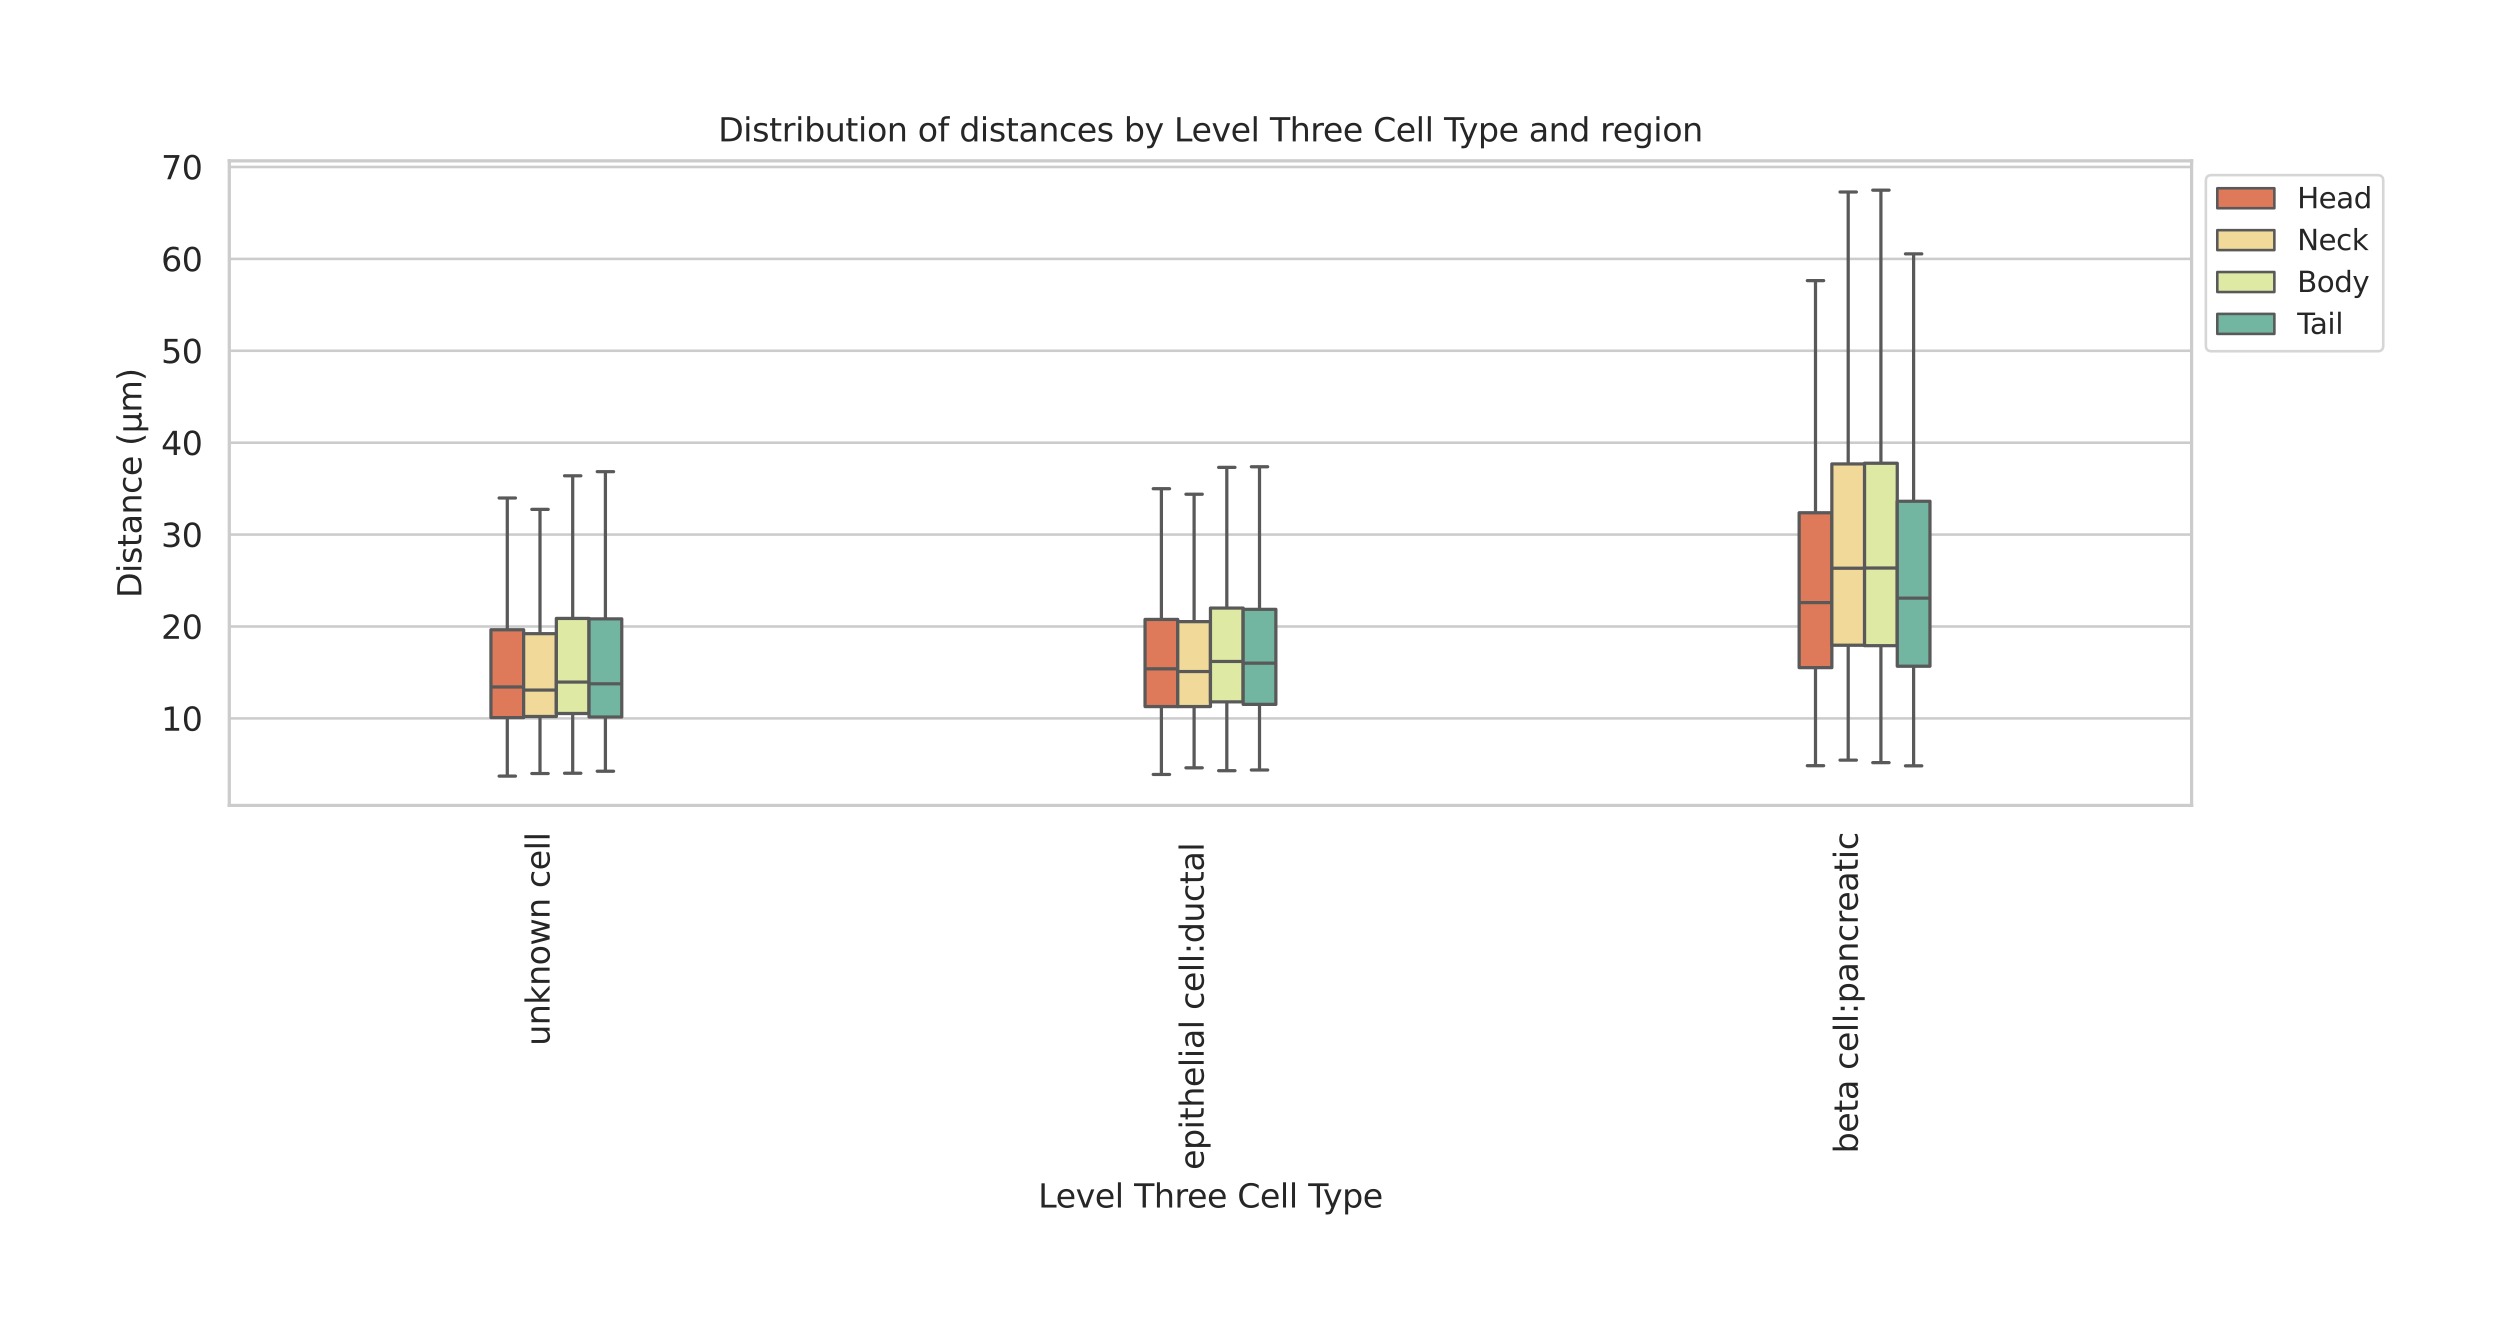 <?xml version="1.0" encoding="utf-8" standalone="no"?>
<!DOCTYPE svg PUBLIC "-//W3C//DTD SVG 1.1//EN"
  "http://www.w3.org/Graphics/SVG/1.1/DTD/svg11.dtd">
<svg xmlns:xlink="http://www.w3.org/1999/xlink" width="770.869pt" height="410.417pt" viewBox="0 0 770.869 410.417" xmlns="http://www.w3.org/2000/svg" version="1.1">
 <defs>
  <style type="text/css">*{stroke-linejoin: round; stroke-linecap: butt}</style>
 </defs>
 <g id="figure_1">
  <g id="patch_1">
   <path d="M 0 410.417 
L 770.869 410.417 
L 770.869 0 
L 0 0 
z
" style="fill: #ffffff"/>
  </g>
  <g id="axes_1">
   <g id="patch_2">
    <path d="M 70.703 248.342 
L 675.777 248.342 
L 675.777 49.598 
L 70.703 49.598 
z
" style="fill: #ffffff"/>
   </g>
   <g id="matplotlib.axis_1">
    <g id="xtick_1">
     <g id="text_1">
      <!-- unknown cell -->
      <g style="fill: #262626" transform="translate(169.469 322.466) rotate(-90) scale(0.1 -0.1)">
       <defs>
        <path id="DejaVuSans-75" d="M 544 1381 
L 544 3500 
L 1119 3500 
L 1119 1403 
Q 1119 906 1312 657 
Q 1506 409 1894 409 
Q 2359 409 2629 706 
Q 2900 1003 2900 1516 
L 2900 3500 
L 3475 3500 
L 3475 0 
L 2900 0 
L 2900 538 
Q 2691 219 2414 64 
Q 2138 -91 1772 -91 
Q 1169 -91 856 284 
Q 544 659 544 1381 
z
M 1991 3584 
L 1991 3584 
z
" transform="scale(0.016)"/>
        <path id="DejaVuSans-6e" d="M 3513 2113 
L 3513 0 
L 2938 0 
L 2938 2094 
Q 2938 2591 2744 2837 
Q 2550 3084 2163 3084 
Q 1697 3084 1428 2787 
Q 1159 2491 1159 1978 
L 1159 0 
L 581 0 
L 581 3500 
L 1159 3500 
L 1159 2956 
Q 1366 3272 1645 3428 
Q 1925 3584 2291 3584 
Q 2894 3584 3203 3211 
Q 3513 2838 3513 2113 
z
" transform="scale(0.016)"/>
        <path id="DejaVuSans-6b" d="M 581 4863 
L 1159 4863 
L 1159 1991 
L 2875 3500 
L 3609 3500 
L 1753 1863 
L 3688 0 
L 2938 0 
L 1159 1709 
L 1159 0 
L 581 0 
L 581 4863 
z
" transform="scale(0.016)"/>
        <path id="DejaVuSans-6f" d="M 1959 3097 
Q 1497 3097 1228 2736 
Q 959 2375 959 1747 
Q 959 1119 1226 758 
Q 1494 397 1959 397 
Q 2419 397 2687 759 
Q 2956 1122 2956 1747 
Q 2956 2369 2687 2733 
Q 2419 3097 1959 3097 
z
M 1959 3584 
Q 2709 3584 3137 3096 
Q 3566 2609 3566 1747 
Q 3566 888 3137 398 
Q 2709 -91 1959 -91 
Q 1206 -91 779 398 
Q 353 888 353 1747 
Q 353 2609 779 3096 
Q 1206 3584 1959 3584 
z
" transform="scale(0.016)"/>
        <path id="DejaVuSans-77" d="M 269 3500 
L 844 3500 
L 1563 769 
L 2278 3500 
L 2956 3500 
L 3675 769 
L 4391 3500 
L 4966 3500 
L 4050 0 
L 3372 0 
L 2619 2869 
L 1863 0 
L 1184 0 
L 269 3500 
z
" transform="scale(0.016)"/>
        <path id="DejaVuSans-20" transform="scale(0.016)"/>
        <path id="DejaVuSans-63" d="M 3122 3366 
L 3122 2828 
Q 2878 2963 2633 3030 
Q 2388 3097 2138 3097 
Q 1578 3097 1268 2742 
Q 959 2388 959 1747 
Q 959 1106 1268 751 
Q 1578 397 2138 397 
Q 2388 397 2633 464 
Q 2878 531 3122 666 
L 3122 134 
Q 2881 22 2623 -34 
Q 2366 -91 2075 -91 
Q 1284 -91 818 406 
Q 353 903 353 1747 
Q 353 2603 823 3093 
Q 1294 3584 2113 3584 
Q 2378 3584 2631 3529 
Q 2884 3475 3122 3366 
z
" transform="scale(0.016)"/>
        <path id="DejaVuSans-65" d="M 3597 1894 
L 3597 1613 
L 953 1613 
Q 991 1019 1311 708 
Q 1631 397 2203 397 
Q 2534 397 2845 478 
Q 3156 559 3463 722 
L 3463 178 
Q 3153 47 2828 -22 
Q 2503 -91 2169 -91 
Q 1331 -91 842 396 
Q 353 884 353 1716 
Q 353 2575 817 3079 
Q 1281 3584 2069 3584 
Q 2775 3584 3186 3129 
Q 3597 2675 3597 1894 
z
M 3022 2063 
Q 3016 2534 2758 2815 
Q 2500 3097 2075 3097 
Q 1594 3097 1305 2825 
Q 1016 2553 972 2059 
L 3022 2063 
z
" transform="scale(0.016)"/>
        <path id="DejaVuSans-6c" d="M 603 4863 
L 1178 4863 
L 1178 0 
L 603 0 
L 603 4863 
z
" transform="scale(0.016)"/>
       </defs>
       <use xlink:href="#DejaVuSans-75"/>
       <use xlink:href="#DejaVuSans-6e" transform="translate(63.379 0)"/>
       <use xlink:href="#DejaVuSans-6b" transform="translate(126.758 0)"/>
       <use xlink:href="#DejaVuSans-6e" transform="translate(184.668 0)"/>
       <use xlink:href="#DejaVuSans-6f" transform="translate(248.047 0)"/>
       <use xlink:href="#DejaVuSans-77" transform="translate(309.229 0)"/>
       <use xlink:href="#DejaVuSans-6e" transform="translate(391.016 0)"/>
       <use xlink:href="#DejaVuSans-20" transform="translate(454.395 0)"/>
       <use xlink:href="#DejaVuSans-63" transform="translate(486.182 0)"/>
       <use xlink:href="#DejaVuSans-65" transform="translate(541.162 0)"/>
       <use xlink:href="#DejaVuSans-6c" transform="translate(602.686 0)"/>
       <use xlink:href="#DejaVuSans-6c" transform="translate(630.469 0)"/>
      </g>
     </g>
    </g>
    <g id="xtick_2">
     <g id="text_2">
      <!-- epithelial cell:ductal  -->
      <g style="fill: #262626" transform="translate(371.16 360.739) rotate(-90) scale(0.1 -0.1)">
       <defs>
        <path id="DejaVuSans-70" d="M 1159 525 
L 1159 -1331 
L 581 -1331 
L 581 3500 
L 1159 3500 
L 1159 2969 
Q 1341 3281 1617 3432 
Q 1894 3584 2278 3584 
Q 2916 3584 3314 3078 
Q 3713 2572 3713 1747 
Q 3713 922 3314 415 
Q 2916 -91 2278 -91 
Q 1894 -91 1617 61 
Q 1341 213 1159 525 
z
M 3116 1747 
Q 3116 2381 2855 2742 
Q 2594 3103 2138 3103 
Q 1681 3103 1420 2742 
Q 1159 2381 1159 1747 
Q 1159 1113 1420 752 
Q 1681 391 2138 391 
Q 2594 391 2855 752 
Q 3116 1113 3116 1747 
z
" transform="scale(0.016)"/>
        <path id="DejaVuSans-69" d="M 603 3500 
L 1178 3500 
L 1178 0 
L 603 0 
L 603 3500 
z
M 603 4863 
L 1178 4863 
L 1178 4134 
L 603 4134 
L 603 4863 
z
" transform="scale(0.016)"/>
        <path id="DejaVuSans-74" d="M 1172 4494 
L 1172 3500 
L 2356 3500 
L 2356 3053 
L 1172 3053 
L 1172 1153 
Q 1172 725 1289 603 
Q 1406 481 1766 481 
L 2356 481 
L 2356 0 
L 1766 0 
Q 1100 0 847 248 
Q 594 497 594 1153 
L 594 3053 
L 172 3053 
L 172 3500 
L 594 3500 
L 594 4494 
L 1172 4494 
z
" transform="scale(0.016)"/>
        <path id="DejaVuSans-68" d="M 3513 2113 
L 3513 0 
L 2938 0 
L 2938 2094 
Q 2938 2591 2744 2837 
Q 2550 3084 2163 3084 
Q 1697 3084 1428 2787 
Q 1159 2491 1159 1978 
L 1159 0 
L 581 0 
L 581 4863 
L 1159 4863 
L 1159 2956 
Q 1366 3272 1645 3428 
Q 1925 3584 2291 3584 
Q 2894 3584 3203 3211 
Q 3513 2838 3513 2113 
z
" transform="scale(0.016)"/>
        <path id="DejaVuSans-61" d="M 2194 1759 
Q 1497 1759 1228 1600 
Q 959 1441 959 1056 
Q 959 750 1161 570 
Q 1363 391 1709 391 
Q 2188 391 2477 730 
Q 2766 1069 2766 1631 
L 2766 1759 
L 2194 1759 
z
M 3341 1997 
L 3341 0 
L 2766 0 
L 2766 531 
Q 2569 213 2275 61 
Q 1981 -91 1556 -91 
Q 1019 -91 701 211 
Q 384 513 384 1019 
Q 384 1609 779 1909 
Q 1175 2209 1959 2209 
L 2766 2209 
L 2766 2266 
Q 2766 2663 2505 2880 
Q 2244 3097 1772 3097 
Q 1472 3097 1187 3025 
Q 903 2953 641 2809 
L 641 3341 
Q 956 3463 1253 3523 
Q 1550 3584 1831 3584 
Q 2591 3584 2966 3190 
Q 3341 2797 3341 1997 
z
" transform="scale(0.016)"/>
        <path id="DejaVuSans-3a" d="M 750 794 
L 1409 794 
L 1409 0 
L 750 0 
L 750 794 
z
M 750 3309 
L 1409 3309 
L 1409 2516 
L 750 2516 
L 750 3309 
z
" transform="scale(0.016)"/>
        <path id="DejaVuSans-64" d="M 2906 2969 
L 2906 4863 
L 3481 4863 
L 3481 0 
L 2906 0 
L 2906 525 
Q 2725 213 2448 61 
Q 2172 -91 1784 -91 
Q 1150 -91 751 415 
Q 353 922 353 1747 
Q 353 2572 751 3078 
Q 1150 3584 1784 3584 
Q 2172 3584 2448 3432 
Q 2725 3281 2906 2969 
z
M 947 1747 
Q 947 1113 1208 752 
Q 1469 391 1925 391 
Q 2381 391 2643 752 
Q 2906 1113 2906 1747 
Q 2906 2381 2643 2742 
Q 2381 3103 1925 3103 
Q 1469 3103 1208 2742 
Q 947 2381 947 1747 
z
" transform="scale(0.016)"/>
       </defs>
       <use xlink:href="#DejaVuSans-65"/>
       <use xlink:href="#DejaVuSans-70" transform="translate(61.523 0)"/>
       <use xlink:href="#DejaVuSans-69" transform="translate(125 0)"/>
       <use xlink:href="#DejaVuSans-74" transform="translate(152.783 0)"/>
       <use xlink:href="#DejaVuSans-68" transform="translate(191.992 0)"/>
       <use xlink:href="#DejaVuSans-65" transform="translate(255.371 0)"/>
       <use xlink:href="#DejaVuSans-6c" transform="translate(316.895 0)"/>
       <use xlink:href="#DejaVuSans-69" transform="translate(344.678 0)"/>
       <use xlink:href="#DejaVuSans-61" transform="translate(372.461 0)"/>
       <use xlink:href="#DejaVuSans-6c" transform="translate(433.74 0)"/>
       <use xlink:href="#DejaVuSans-20" transform="translate(461.523 0)"/>
       <use xlink:href="#DejaVuSans-63" transform="translate(493.311 0)"/>
       <use xlink:href="#DejaVuSans-65" transform="translate(548.291 0)"/>
       <use xlink:href="#DejaVuSans-6c" transform="translate(609.814 0)"/>
       <use xlink:href="#DejaVuSans-6c" transform="translate(637.598 0)"/>
       <use xlink:href="#DejaVuSans-3a" transform="translate(665.381 0)"/>
       <use xlink:href="#DejaVuSans-64" transform="translate(699.072 0)"/>
       <use xlink:href="#DejaVuSans-75" transform="translate(762.549 0)"/>
       <use xlink:href="#DejaVuSans-63" transform="translate(825.928 0)"/>
       <use xlink:href="#DejaVuSans-74" transform="translate(880.908 0)"/>
       <use xlink:href="#DejaVuSans-61" transform="translate(920.117 0)"/>
       <use xlink:href="#DejaVuSans-6c" transform="translate(981.396 0)"/>
       <use xlink:href="#DejaVuSans-20" transform="translate(1009.18 0)"/>
      </g>
     </g>
    </g>
    <g id="xtick_3">
     <g id="text_3">
      <!-- beta cell:pancreatic -->
      <g style="fill: #262626" transform="translate(572.852 355.624) rotate(-90) scale(0.1 -0.1)">
       <defs>
        <path id="DejaVuSans-62" d="M 3116 1747 
Q 3116 2381 2855 2742 
Q 2594 3103 2138 3103 
Q 1681 3103 1420 2742 
Q 1159 2381 1159 1747 
Q 1159 1113 1420 752 
Q 1681 391 2138 391 
Q 2594 391 2855 752 
Q 3116 1113 3116 1747 
z
M 1159 2969 
Q 1341 3281 1617 3432 
Q 1894 3584 2278 3584 
Q 2916 3584 3314 3078 
Q 3713 2572 3713 1747 
Q 3713 922 3314 415 
Q 2916 -91 2278 -91 
Q 1894 -91 1617 61 
Q 1341 213 1159 525 
L 1159 0 
L 581 0 
L 581 4863 
L 1159 4863 
L 1159 2969 
z
" transform="scale(0.016)"/>
        <path id="DejaVuSans-72" d="M 2631 2963 
Q 2534 3019 2420 3045 
Q 2306 3072 2169 3072 
Q 1681 3072 1420 2755 
Q 1159 2438 1159 1844 
L 1159 0 
L 581 0 
L 581 3500 
L 1159 3500 
L 1159 2956 
Q 1341 3275 1631 3429 
Q 1922 3584 2338 3584 
Q 2397 3584 2469 3576 
Q 2541 3569 2628 3553 
L 2631 2963 
z
" transform="scale(0.016)"/>
       </defs>
       <use xlink:href="#DejaVuSans-62"/>
       <use xlink:href="#DejaVuSans-65" transform="translate(63.477 0)"/>
       <use xlink:href="#DejaVuSans-74" transform="translate(125 0)"/>
       <use xlink:href="#DejaVuSans-61" transform="translate(164.209 0)"/>
       <use xlink:href="#DejaVuSans-20" transform="translate(225.488 0)"/>
       <use xlink:href="#DejaVuSans-63" transform="translate(257.275 0)"/>
       <use xlink:href="#DejaVuSans-65" transform="translate(312.256 0)"/>
       <use xlink:href="#DejaVuSans-6c" transform="translate(373.779 0)"/>
       <use xlink:href="#DejaVuSans-6c" transform="translate(401.562 0)"/>
       <use xlink:href="#DejaVuSans-3a" transform="translate(429.346 0)"/>
       <use xlink:href="#DejaVuSans-70" transform="translate(463.037 0)"/>
       <use xlink:href="#DejaVuSans-61" transform="translate(526.514 0)"/>
       <use xlink:href="#DejaVuSans-6e" transform="translate(587.793 0)"/>
       <use xlink:href="#DejaVuSans-63" transform="translate(651.172 0)"/>
       <use xlink:href="#DejaVuSans-72" transform="translate(706.152 0)"/>
       <use xlink:href="#DejaVuSans-65" transform="translate(745.016 0)"/>
       <use xlink:href="#DejaVuSans-61" transform="translate(806.539 0)"/>
       <use xlink:href="#DejaVuSans-74" transform="translate(867.818 0)"/>
       <use xlink:href="#DejaVuSans-69" transform="translate(907.027 0)"/>
       <use xlink:href="#DejaVuSans-63" transform="translate(934.811 0)"/>
      </g>
     </g>
    </g>
    <g id="text_4">
     <!-- Level Three Cell Type -->
     <g style="fill: #262626" transform="translate(320.125 372.338) scale(0.1 -0.1)">
      <defs>
       <path id="DejaVuSans-4c" d="M 628 4666 
L 1259 4666 
L 1259 531 
L 3531 531 
L 3531 0 
L 628 0 
L 628 4666 
z
" transform="scale(0.016)"/>
       <path id="DejaVuSans-76" d="M 191 3500 
L 800 3500 
L 1894 563 
L 2988 3500 
L 3597 3500 
L 2284 0 
L 1503 0 
L 191 3500 
z
" transform="scale(0.016)"/>
       <path id="DejaVuSans-54" d="M -19 4666 
L 3928 4666 
L 3928 4134 
L 2272 4134 
L 2272 0 
L 1638 0 
L 1638 4134 
L -19 4134 
L -19 4666 
z
" transform="scale(0.016)"/>
       <path id="DejaVuSans-43" d="M 4122 4306 
L 4122 3641 
Q 3803 3938 3442 4084 
Q 3081 4231 2675 4231 
Q 1875 4231 1450 3742 
Q 1025 3253 1025 2328 
Q 1025 1406 1450 917 
Q 1875 428 2675 428 
Q 3081 428 3442 575 
Q 3803 722 4122 1019 
L 4122 359 
Q 3791 134 3420 21 
Q 3050 -91 2638 -91 
Q 1578 -91 968 557 
Q 359 1206 359 2328 
Q 359 3453 968 4101 
Q 1578 4750 2638 4750 
Q 3056 4750 3426 4639 
Q 3797 4528 4122 4306 
z
" transform="scale(0.016)"/>
       <path id="DejaVuSans-79" d="M 2059 -325 
Q 1816 -950 1584 -1140 
Q 1353 -1331 966 -1331 
L 506 -1331 
L 506 -850 
L 844 -850 
Q 1081 -850 1212 -737 
Q 1344 -625 1503 -206 
L 1606 56 
L 191 3500 
L 800 3500 
L 1894 763 
L 2988 3500 
L 3597 3500 
L 2059 -325 
z
" transform="scale(0.016)"/>
      </defs>
      <use xlink:href="#DejaVuSans-4c"/>
      <use xlink:href="#DejaVuSans-65" transform="translate(53.963 0)"/>
      <use xlink:href="#DejaVuSans-76" transform="translate(115.486 0)"/>
      <use xlink:href="#DejaVuSans-65" transform="translate(174.666 0)"/>
      <use xlink:href="#DejaVuSans-6c" transform="translate(236.189 0)"/>
      <use xlink:href="#DejaVuSans-20" transform="translate(263.973 0)"/>
      <use xlink:href="#DejaVuSans-54" transform="translate(295.76 0)"/>
      <use xlink:href="#DejaVuSans-68" transform="translate(356.844 0)"/>
      <use xlink:href="#DejaVuSans-72" transform="translate(420.223 0)"/>
      <use xlink:href="#DejaVuSans-65" transform="translate(459.086 0)"/>
      <use xlink:href="#DejaVuSans-65" transform="translate(520.609 0)"/>
      <use xlink:href="#DejaVuSans-20" transform="translate(582.133 0)"/>
      <use xlink:href="#DejaVuSans-43" transform="translate(613.92 0)"/>
      <use xlink:href="#DejaVuSans-65" transform="translate(683.744 0)"/>
      <use xlink:href="#DejaVuSans-6c" transform="translate(745.268 0)"/>
      <use xlink:href="#DejaVuSans-6c" transform="translate(773.051 0)"/>
      <use xlink:href="#DejaVuSans-20" transform="translate(800.834 0)"/>
      <use xlink:href="#DejaVuSans-54" transform="translate(832.621 0)"/>
      <use xlink:href="#DejaVuSans-79" transform="translate(878.08 0)"/>
      <use xlink:href="#DejaVuSans-70" transform="translate(937.26 0)"/>
      <use xlink:href="#DejaVuSans-65" transform="translate(1000.736 0)"/>
     </g>
    </g>
   </g>
   <g id="matplotlib.axis_2">
    <g id="ytick_1">
     <g id="line2d_1">
      <path d="M 70.703 221.517 
L 675.777 221.517 
" clip-path="url(#pcbb6b3bc5c)" style="fill: none; stroke: #cccccc; stroke-width: 0.8; stroke-linecap: round"/>
     </g>
     <g id="text_5">
      <!-- 10 -->
      <g style="fill: #262626" transform="translate(49.678 225.316) scale(0.1 -0.1)">
       <defs>
        <path id="DejaVuSans-31" d="M 794 531 
L 1825 531 
L 1825 4091 
L 703 3866 
L 703 4441 
L 1819 4666 
L 2450 4666 
L 2450 531 
L 3481 531 
L 3481 0 
L 794 0 
L 794 531 
z
" transform="scale(0.016)"/>
        <path id="DejaVuSans-30" d="M 2034 4250 
Q 1547 4250 1301 3770 
Q 1056 3291 1056 2328 
Q 1056 1369 1301 889 
Q 1547 409 2034 409 
Q 2525 409 2770 889 
Q 3016 1369 3016 2328 
Q 3016 3291 2770 3770 
Q 2525 4250 2034 4250 
z
M 2034 4750 
Q 2819 4750 3233 4129 
Q 3647 3509 3647 2328 
Q 3647 1150 3233 529 
Q 2819 -91 2034 -91 
Q 1250 -91 836 529 
Q 422 1150 422 2328 
Q 422 3509 836 4129 
Q 1250 4750 2034 4750 
z
" transform="scale(0.016)"/>
       </defs>
       <use xlink:href="#DejaVuSans-31"/>
       <use xlink:href="#DejaVuSans-30" transform="translate(63.623 0)"/>
      </g>
     </g>
    </g>
    <g id="ytick_2">
     <g id="line2d_2">
      <path d="M 70.703 193.178 
L 675.777 193.178 
" clip-path="url(#pcbb6b3bc5c)" style="fill: none; stroke: #cccccc; stroke-width: 0.8; stroke-linecap: round"/>
     </g>
     <g id="text_6">
      <!-- 20 -->
      <g style="fill: #262626" transform="translate(49.678 196.978) scale(0.1 -0.1)">
       <defs>
        <path id="DejaVuSans-32" d="M 1228 531 
L 3431 531 
L 3431 0 
L 469 0 
L 469 531 
Q 828 903 1448 1529 
Q 2069 2156 2228 2338 
Q 2531 2678 2651 2914 
Q 2772 3150 2772 3378 
Q 2772 3750 2511 3984 
Q 2250 4219 1831 4219 
Q 1534 4219 1204 4116 
Q 875 4013 500 3803 
L 500 4441 
Q 881 4594 1212 4672 
Q 1544 4750 1819 4750 
Q 2544 4750 2975 4387 
Q 3406 4025 3406 3419 
Q 3406 3131 3298 2873 
Q 3191 2616 2906 2266 
Q 2828 2175 2409 1742 
Q 1991 1309 1228 531 
z
" transform="scale(0.016)"/>
       </defs>
       <use xlink:href="#DejaVuSans-32"/>
       <use xlink:href="#DejaVuSans-30" transform="translate(63.623 0)"/>
      </g>
     </g>
    </g>
    <g id="ytick_3">
     <g id="line2d_3">
      <path d="M 70.703 164.84 
L 675.777 164.84 
" clip-path="url(#pcbb6b3bc5c)" style="fill: none; stroke: #cccccc; stroke-width: 0.8; stroke-linecap: round"/>
     </g>
     <g id="text_7">
      <!-- 30 -->
      <g style="fill: #262626" transform="translate(49.678 168.639) scale(0.1 -0.1)">
       <defs>
        <path id="DejaVuSans-33" d="M 2597 2516 
Q 3050 2419 3304 2112 
Q 3559 1806 3559 1356 
Q 3559 666 3084 287 
Q 2609 -91 1734 -91 
Q 1441 -91 1130 -33 
Q 819 25 488 141 
L 488 750 
Q 750 597 1062 519 
Q 1375 441 1716 441 
Q 2309 441 2620 675 
Q 2931 909 2931 1356 
Q 2931 1769 2642 2001 
Q 2353 2234 1838 2234 
L 1294 2234 
L 1294 2753 
L 1863 2753 
Q 2328 2753 2575 2939 
Q 2822 3125 2822 3475 
Q 2822 3834 2567 4026 
Q 2313 4219 1838 4219 
Q 1578 4219 1281 4162 
Q 984 4106 628 3988 
L 628 4550 
Q 988 4650 1302 4700 
Q 1616 4750 1894 4750 
Q 2613 4750 3031 4423 
Q 3450 4097 3450 3541 
Q 3450 3153 3228 2886 
Q 3006 2619 2597 2516 
z
" transform="scale(0.016)"/>
       </defs>
       <use xlink:href="#DejaVuSans-33"/>
       <use xlink:href="#DejaVuSans-30" transform="translate(63.623 0)"/>
      </g>
     </g>
    </g>
    <g id="ytick_4">
     <g id="line2d_4">
      <path d="M 70.703 136.502 
L 675.777 136.502 
" clip-path="url(#pcbb6b3bc5c)" style="fill: none; stroke: #cccccc; stroke-width: 0.8; stroke-linecap: round"/>
     </g>
     <g id="text_8">
      <!-- 40 -->
      <g style="fill: #262626" transform="translate(49.678 140.301) scale(0.1 -0.1)">
       <defs>
        <path id="DejaVuSans-34" d="M 2419 4116 
L 825 1625 
L 2419 1625 
L 2419 4116 
z
M 2253 4666 
L 3047 4666 
L 3047 1625 
L 3713 1625 
L 3713 1100 
L 3047 1100 
L 3047 0 
L 2419 0 
L 2419 1100 
L 313 1100 
L 313 1709 
L 2253 4666 
z
" transform="scale(0.016)"/>
       </defs>
       <use xlink:href="#DejaVuSans-34"/>
       <use xlink:href="#DejaVuSans-30" transform="translate(63.623 0)"/>
      </g>
     </g>
    </g>
    <g id="ytick_5">
     <g id="line2d_5">
      <path d="M 70.703 108.164 
L 675.777 108.164 
" clip-path="url(#pcbb6b3bc5c)" style="fill: none; stroke: #cccccc; stroke-width: 0.8; stroke-linecap: round"/>
     </g>
     <g id="text_9">
      <!-- 50 -->
      <g style="fill: #262626" transform="translate(49.678 111.963) scale(0.1 -0.1)">
       <defs>
        <path id="DejaVuSans-35" d="M 691 4666 
L 3169 4666 
L 3169 4134 
L 1269 4134 
L 1269 2991 
Q 1406 3038 1543 3061 
Q 1681 3084 1819 3084 
Q 2600 3084 3056 2656 
Q 3513 2228 3513 1497 
Q 3513 744 3044 326 
Q 2575 -91 1722 -91 
Q 1428 -91 1123 -41 
Q 819 9 494 109 
L 494 744 
Q 775 591 1075 516 
Q 1375 441 1709 441 
Q 2250 441 2565 725 
Q 2881 1009 2881 1497 
Q 2881 1984 2565 2268 
Q 2250 2553 1709 2553 
Q 1456 2553 1204 2497 
Q 953 2441 691 2322 
L 691 4666 
z
" transform="scale(0.016)"/>
       </defs>
       <use xlink:href="#DejaVuSans-35"/>
       <use xlink:href="#DejaVuSans-30" transform="translate(63.623 0)"/>
      </g>
     </g>
    </g>
    <g id="ytick_6">
     <g id="line2d_6">
      <path d="M 70.703 79.825 
L 675.777 79.825 
" clip-path="url(#pcbb6b3bc5c)" style="fill: none; stroke: #cccccc; stroke-width: 0.8; stroke-linecap: round"/>
     </g>
     <g id="text_10">
      <!-- 60 -->
      <g style="fill: #262626" transform="translate(49.678 83.625) scale(0.1 -0.1)">
       <defs>
        <path id="DejaVuSans-36" d="M 2113 2584 
Q 1688 2584 1439 2293 
Q 1191 2003 1191 1497 
Q 1191 994 1439 701 
Q 1688 409 2113 409 
Q 2538 409 2786 701 
Q 3034 994 3034 1497 
Q 3034 2003 2786 2293 
Q 2538 2584 2113 2584 
z
M 3366 4563 
L 3366 3988 
Q 3128 4100 2886 4159 
Q 2644 4219 2406 4219 
Q 1781 4219 1451 3797 
Q 1122 3375 1075 2522 
Q 1259 2794 1537 2939 
Q 1816 3084 2150 3084 
Q 2853 3084 3261 2657 
Q 3669 2231 3669 1497 
Q 3669 778 3244 343 
Q 2819 -91 2113 -91 
Q 1303 -91 875 529 
Q 447 1150 447 2328 
Q 447 3434 972 4092 
Q 1497 4750 2381 4750 
Q 2619 4750 2861 4703 
Q 3103 4656 3366 4563 
z
" transform="scale(0.016)"/>
       </defs>
       <use xlink:href="#DejaVuSans-36"/>
       <use xlink:href="#DejaVuSans-30" transform="translate(63.623 0)"/>
      </g>
     </g>
    </g>
    <g id="ytick_7">
     <g id="line2d_7">
      <path d="M 70.703 51.487 
L 675.777 51.487 
" clip-path="url(#pcbb6b3bc5c)" style="fill: none; stroke: #cccccc; stroke-width: 0.8; stroke-linecap: round"/>
     </g>
     <g id="text_11">
      <!-- 70 -->
      <g style="fill: #262626" transform="translate(49.678 55.286) scale(0.1 -0.1)">
       <defs>
        <path id="DejaVuSans-37" d="M 525 4666 
L 3525 4666 
L 3525 4397 
L 1831 0 
L 1172 0 
L 2766 4134 
L 525 4134 
L 525 4666 
z
" transform="scale(0.016)"/>
       </defs>
       <use xlink:href="#DejaVuSans-37"/>
       <use xlink:href="#DejaVuSans-30" transform="translate(63.623 0)"/>
      </g>
     </g>
    </g>
    <g id="text_12">
     <!-- Distance (μm) -->
     <g style="fill: #262626" transform="translate(43.598 184.375) rotate(-90) scale(0.1 -0.1)">
      <defs>
       <path id="DejaVuSans-44" d="M 1259 4147 
L 1259 519 
L 2022 519 
Q 2988 519 3436 956 
Q 3884 1394 3884 2338 
Q 3884 3275 3436 3711 
Q 2988 4147 2022 4147 
L 1259 4147 
z
M 628 4666 
L 1925 4666 
Q 3281 4666 3915 4102 
Q 4550 3538 4550 2338 
Q 4550 1131 3912 565 
Q 3275 0 1925 0 
L 628 0 
L 628 4666 
z
" transform="scale(0.016)"/>
       <path id="DejaVuSans-73" d="M 2834 3397 
L 2834 2853 
Q 2591 2978 2328 3040 
Q 2066 3103 1784 3103 
Q 1356 3103 1142 2972 
Q 928 2841 928 2578 
Q 928 2378 1081 2264 
Q 1234 2150 1697 2047 
L 1894 2003 
Q 2506 1872 2764 1633 
Q 3022 1394 3022 966 
Q 3022 478 2636 193 
Q 2250 -91 1575 -91 
Q 1294 -91 989 -36 
Q 684 19 347 128 
L 347 722 
Q 666 556 975 473 
Q 1284 391 1588 391 
Q 1994 391 2212 530 
Q 2431 669 2431 922 
Q 2431 1156 2273 1281 
Q 2116 1406 1581 1522 
L 1381 1569 
Q 847 1681 609 1914 
Q 372 2147 372 2553 
Q 372 3047 722 3315 
Q 1072 3584 1716 3584 
Q 2034 3584 2315 3537 
Q 2597 3491 2834 3397 
z
" transform="scale(0.016)"/>
       <path id="DejaVuSans-28" d="M 1984 4856 
Q 1566 4138 1362 3434 
Q 1159 2731 1159 2009 
Q 1159 1288 1364 580 
Q 1569 -128 1984 -844 
L 1484 -844 
Q 1016 -109 783 600 
Q 550 1309 550 2009 
Q 550 2706 781 3412 
Q 1013 4119 1484 4856 
L 1984 4856 
z
" transform="scale(0.016)"/>
       <path id="DejaVuSans-3bc" d="M 544 -1331 
L 544 3500 
L 1119 3500 
L 1119 1325 
Q 1119 872 1334 640 
Q 1550 409 1972 409 
Q 2434 409 2667 671 
Q 2900 934 2900 1459 
L 2900 3500 
L 3475 3500 
L 3475 806 
Q 3475 619 3529 530 
Q 3584 441 3700 441 
Q 3728 441 3778 458 
Q 3828 475 3916 513 
L 3916 50 
Q 3788 -22 3673 -56 
Q 3559 -91 3450 -91 
Q 3234 -91 3106 31 
Q 2978 153 2931 403 
Q 2775 156 2548 32 
Q 2322 -91 2016 -91 
Q 1697 -91 1473 31 
Q 1250 153 1119 397 
L 1119 -1331 
L 544 -1331 
z
" transform="scale(0.016)"/>
       <path id="DejaVuSans-6d" d="M 3328 2828 
Q 3544 3216 3844 3400 
Q 4144 3584 4550 3584 
Q 5097 3584 5394 3201 
Q 5691 2819 5691 2113 
L 5691 0 
L 5113 0 
L 5113 2094 
Q 5113 2597 4934 2840 
Q 4756 3084 4391 3084 
Q 3944 3084 3684 2787 
Q 3425 2491 3425 1978 
L 3425 0 
L 2847 0 
L 2847 2094 
Q 2847 2600 2669 2842 
Q 2491 3084 2119 3084 
Q 1678 3084 1418 2786 
Q 1159 2488 1159 1978 
L 1159 0 
L 581 0 
L 581 3500 
L 1159 3500 
L 1159 2956 
Q 1356 3278 1631 3431 
Q 1906 3584 2284 3584 
Q 2666 3584 2933 3390 
Q 3200 3197 3328 2828 
z
" transform="scale(0.016)"/>
       <path id="DejaVuSans-29" d="M 513 4856 
L 1013 4856 
Q 1481 4119 1714 3412 
Q 1947 2706 1947 2009 
Q 1947 1309 1714 600 
Q 1481 -109 1013 -844 
L 513 -844 
Q 928 -128 1133 580 
Q 1338 1288 1338 2009 
Q 1338 2731 1133 3434 
Q 928 4138 513 4856 
z
" transform="scale(0.016)"/>
      </defs>
      <use xlink:href="#DejaVuSans-44"/>
      <use xlink:href="#DejaVuSans-69" transform="translate(77.002 0)"/>
      <use xlink:href="#DejaVuSans-73" transform="translate(104.785 0)"/>
      <use xlink:href="#DejaVuSans-74" transform="translate(156.885 0)"/>
      <use xlink:href="#DejaVuSans-61" transform="translate(196.094 0)"/>
      <use xlink:href="#DejaVuSans-6e" transform="translate(257.373 0)"/>
      <use xlink:href="#DejaVuSans-63" transform="translate(320.752 0)"/>
      <use xlink:href="#DejaVuSans-65" transform="translate(375.732 0)"/>
      <use xlink:href="#DejaVuSans-20" transform="translate(437.256 0)"/>
      <use xlink:href="#DejaVuSans-28" transform="translate(469.043 0)"/>
      <use xlink:href="#DejaVuSans-3bc" transform="translate(508.057 0)"/>
      <use xlink:href="#DejaVuSans-6d" transform="translate(571.68 0)"/>
      <use xlink:href="#DejaVuSans-29" transform="translate(669.092 0)"/>
     </g>
    </g>
   </g>
   <g id="patch_3">
    <path d="M 171.549 249.855 
L 171.549 249.855 
L 171.549 249.855 
L 171.549 249.855 
z
" clip-path="url(#pcbb6b3bc5c)" style="fill: #de7959; stroke: #595959; stroke-width: 0.8; stroke-linejoin: miter"/>
   </g>
   <g id="patch_4">
    <path d="M 171.549 249.855 
L 171.549 249.855 
L 171.549 249.855 
L 171.549 249.855 
z
" clip-path="url(#pcbb6b3bc5c)" style="fill: #f0d999; stroke: #595959; stroke-width: 0.8; stroke-linejoin: miter"/>
   </g>
   <g id="patch_5">
    <path d="M 171.549 249.855 
L 171.549 249.855 
L 171.549 249.855 
L 171.549 249.855 
z
" clip-path="url(#pcbb6b3bc5c)" style="fill: #dee9a4; stroke: #595959; stroke-width: 0.8; stroke-linejoin: miter"/>
   </g>
   <g id="patch_6">
    <path d="M 171.549 249.855 
L 171.549 249.855 
L 171.549 249.855 
L 171.549 249.855 
z
" clip-path="url(#pcbb6b3bc5c)" style="fill: #72b6a1; stroke: #595959; stroke-width: 0.8; stroke-linejoin: miter"/>
   </g>
   <g id="patch_7">
    <path d="M 151.38 221.267 
L 161.464 221.267 
L 161.464 194.181 
L 151.38 194.181 
L 151.38 221.267 
z
" clip-path="url(#pcbb6b3bc5c)" style="fill: #de7959; stroke: #595959; stroke-linejoin: miter"/>
   </g>
   <g id="line2d_8">
    <path d="M 156.422 221.267 
L 156.422 239.309 
" clip-path="url(#pcbb6b3bc5c)" style="fill: none; stroke: #595959"/>
   </g>
   <g id="line2d_9">
    <path d="M 156.422 194.181 
L 156.422 153.554 
" clip-path="url(#pcbb6b3bc5c)" style="fill: none; stroke: #595959"/>
   </g>
   <g id="line2d_10">
    <path d="M 153.901 239.309 
L 158.943 239.309 
" clip-path="url(#pcbb6b3bc5c)" style="fill: none; stroke: #595959; stroke-linecap: round"/>
   </g>
   <g id="line2d_11">
    <path d="M 153.901 153.554 
L 158.943 153.554 
" clip-path="url(#pcbb6b3bc5c)" style="fill: none; stroke: #595959; stroke-linecap: round"/>
   </g>
   <g id="patch_8">
    <path d="M 353.071 217.869 
L 363.156 217.869 
L 363.156 190.998 
L 353.071 190.998 
L 353.071 217.869 
z
" clip-path="url(#pcbb6b3bc5c)" style="fill: #de7959; stroke: #595959; stroke-linejoin: miter"/>
   </g>
   <g id="line2d_12">
    <path d="M 358.113 217.869 
L 358.113 238.803 
" clip-path="url(#pcbb6b3bc5c)" style="fill: none; stroke: #595959"/>
   </g>
   <g id="line2d_13">
    <path d="M 358.113 190.998 
L 358.113 150.692 
" clip-path="url(#pcbb6b3bc5c)" style="fill: none; stroke: #595959"/>
   </g>
   <g id="line2d_14">
    <path d="M 355.592 238.803 
L 360.634 238.803 
" clip-path="url(#pcbb6b3bc5c)" style="fill: none; stroke: #595959; stroke-linecap: round"/>
   </g>
   <g id="line2d_15">
    <path d="M 355.592 150.692 
L 360.634 150.692 
" clip-path="url(#pcbb6b3bc5c)" style="fill: none; stroke: #595959; stroke-linecap: round"/>
   </g>
   <g id="patch_9">
    <path d="M 554.762 205.862 
L 564.847 205.862 
L 564.847 158.114 
L 554.762 158.114 
L 554.762 205.862 
z
" clip-path="url(#pcbb6b3bc5c)" style="fill: #de7959; stroke: #595959; stroke-linejoin: miter"/>
   </g>
   <g id="line2d_16">
    <path d="M 559.805 205.862 
L 559.805 236.097 
" clip-path="url(#pcbb6b3bc5c)" style="fill: none; stroke: #595959"/>
   </g>
   <g id="line2d_17">
    <path d="M 559.805 158.114 
L 559.805 86.528 
" clip-path="url(#pcbb6b3bc5c)" style="fill: none; stroke: #595959"/>
   </g>
   <g id="line2d_18">
    <path d="M 557.283 236.097 
L 562.326 236.097 
" clip-path="url(#pcbb6b3bc5c)" style="fill: none; stroke: #595959; stroke-linecap: round"/>
   </g>
   <g id="line2d_19">
    <path d="M 557.283 86.528 
L 562.326 86.528 
" clip-path="url(#pcbb6b3bc5c)" style="fill: none; stroke: #595959; stroke-linecap: round"/>
   </g>
   <g id="patch_10">
    <path d="M 161.464 220.937 
L 171.549 220.937 
L 171.549 195.389 
L 161.464 195.389 
L 161.464 220.937 
z
" clip-path="url(#pcbb6b3bc5c)" style="fill: #f0d999; stroke: #595959; stroke-linejoin: miter"/>
   </g>
   <g id="line2d_20">
    <path d="M 166.507 220.937 
L 166.507 238.516 
" clip-path="url(#pcbb6b3bc5c)" style="fill: none; stroke: #595959"/>
   </g>
   <g id="line2d_21">
    <path d="M 166.507 195.389 
L 166.507 157.066 
" clip-path="url(#pcbb6b3bc5c)" style="fill: none; stroke: #595959"/>
   </g>
   <g id="line2d_22">
    <path d="M 163.985 238.516 
L 169.028 238.516 
" clip-path="url(#pcbb6b3bc5c)" style="fill: none; stroke: #595959; stroke-linecap: round"/>
   </g>
   <g id="line2d_23">
    <path d="M 163.985 157.066 
L 169.028 157.066 
" clip-path="url(#pcbb6b3bc5c)" style="fill: none; stroke: #595959; stroke-linecap: round"/>
   </g>
   <g id="patch_11">
    <path d="M 363.156 217.869 
L 373.24 217.869 
L 373.24 191.678 
L 363.156 191.678 
L 363.156 217.869 
z
" clip-path="url(#pcbb6b3bc5c)" style="fill: #f0d999; stroke: #595959; stroke-linejoin: miter"/>
   </g>
   <g id="line2d_24">
    <path d="M 368.198 217.869 
L 368.198 236.755 
" clip-path="url(#pcbb6b3bc5c)" style="fill: none; stroke: #595959"/>
   </g>
   <g id="line2d_25">
    <path d="M 368.198 191.678 
L 368.198 152.392 
" clip-path="url(#pcbb6b3bc5c)" style="fill: none; stroke: #595959"/>
   </g>
   <g id="line2d_26">
    <path d="M 365.677 236.755 
L 370.719 236.755 
" clip-path="url(#pcbb6b3bc5c)" style="fill: none; stroke: #595959; stroke-linecap: round"/>
   </g>
   <g id="line2d_27">
    <path d="M 365.677 152.392 
L 370.719 152.392 
" clip-path="url(#pcbb6b3bc5c)" style="fill: none; stroke: #595959; stroke-linecap: round"/>
   </g>
   <g id="patch_12">
    <path d="M 564.847 198.952 
L 574.931 198.952 
L 574.931 143.051 
L 564.847 143.051 
L 564.847 198.952 
z
" clip-path="url(#pcbb6b3bc5c)" style="fill: #f0d999; stroke: #595959; stroke-linejoin: miter"/>
   </g>
   <g id="line2d_28">
    <path d="M 569.889 198.952 
L 569.889 234.385 
" clip-path="url(#pcbb6b3bc5c)" style="fill: none; stroke: #595959"/>
   </g>
   <g id="line2d_29">
    <path d="M 569.889 143.051 
L 569.889 59.202 
" clip-path="url(#pcbb6b3bc5c)" style="fill: none; stroke: #595959"/>
   </g>
   <g id="line2d_30">
    <path d="M 567.368 234.385 
L 572.41 234.385 
" clip-path="url(#pcbb6b3bc5c)" style="fill: none; stroke: #595959; stroke-linecap: round"/>
   </g>
   <g id="line2d_31">
    <path d="M 567.368 59.202 
L 572.41 59.202 
" clip-path="url(#pcbb6b3bc5c)" style="fill: none; stroke: #595959; stroke-linecap: round"/>
   </g>
   <g id="patch_13">
    <path d="M 171.549 220.012 
L 181.633 220.012 
L 181.633 190.691 
L 171.549 190.691 
L 171.549 220.012 
z
" clip-path="url(#pcbb6b3bc5c)" style="fill: #dee9a4; stroke: #595959; stroke-linejoin: miter"/>
   </g>
   <g id="line2d_32">
    <path d="M 176.591 220.012 
L 176.591 238.431 
" clip-path="url(#pcbb6b3bc5c)" style="fill: none; stroke: #595959"/>
   </g>
   <g id="line2d_33">
    <path d="M 176.591 190.691 
L 176.591 146.71 
" clip-path="url(#pcbb6b3bc5c)" style="fill: none; stroke: #595959"/>
   </g>
   <g id="line2d_34">
    <path d="M 174.07 238.431 
L 179.112 238.431 
" clip-path="url(#pcbb6b3bc5c)" style="fill: none; stroke: #595959; stroke-linecap: round"/>
   </g>
   <g id="line2d_35">
    <path d="M 174.07 146.71 
L 179.112 146.71 
" clip-path="url(#pcbb6b3bc5c)" style="fill: none; stroke: #595959; stroke-linecap: round"/>
   </g>
   <g id="patch_14">
    <path d="M 373.24 216.415 
L 383.325 216.415 
L 383.325 187.495 
L 373.24 187.495 
L 373.24 216.415 
z
" clip-path="url(#pcbb6b3bc5c)" style="fill: #dee9a4; stroke: #595959; stroke-linejoin: miter"/>
   </g>
   <g id="line2d_36">
    <path d="M 378.282 216.415 
L 378.282 237.64 
" clip-path="url(#pcbb6b3bc5c)" style="fill: none; stroke: #595959"/>
   </g>
   <g id="line2d_37">
    <path d="M 378.282 187.495 
L 378.282 144.117 
" clip-path="url(#pcbb6b3bc5c)" style="fill: none; stroke: #595959"/>
   </g>
   <g id="line2d_38">
    <path d="M 375.761 237.64 
L 380.804 237.64 
" clip-path="url(#pcbb6b3bc5c)" style="fill: none; stroke: #595959; stroke-linecap: round"/>
   </g>
   <g id="line2d_39">
    <path d="M 375.761 144.117 
L 380.804 144.117 
" clip-path="url(#pcbb6b3bc5c)" style="fill: none; stroke: #595959; stroke-linecap: round"/>
   </g>
   <g id="patch_15">
    <path d="M 574.931 199.091 
L 585.016 199.091 
L 585.016 142.839 
L 574.931 142.839 
L 574.931 199.091 
z
" clip-path="url(#pcbb6b3bc5c)" style="fill: #dee9a4; stroke: #595959; stroke-linejoin: miter"/>
   </g>
   <g id="line2d_40">
    <path d="M 579.974 199.091 
L 579.974 235.157 
" clip-path="url(#pcbb6b3bc5c)" style="fill: none; stroke: #595959"/>
   </g>
   <g id="line2d_41">
    <path d="M 579.974 142.839 
L 579.974 58.632 
" clip-path="url(#pcbb6b3bc5c)" style="fill: none; stroke: #595959"/>
   </g>
   <g id="line2d_42">
    <path d="M 577.453 235.157 
L 582.495 235.157 
" clip-path="url(#pcbb6b3bc5c)" style="fill: none; stroke: #595959; stroke-linecap: round"/>
   </g>
   <g id="line2d_43">
    <path d="M 577.453 58.632 
L 582.495 58.632 
" clip-path="url(#pcbb6b3bc5c)" style="fill: none; stroke: #595959; stroke-linecap: round"/>
   </g>
   <g id="patch_16">
    <path d="M 181.633 221.082 
L 191.718 221.082 
L 191.718 190.823 
L 181.633 190.823 
L 181.633 221.082 
z
" clip-path="url(#pcbb6b3bc5c)" style="fill: #72b6a1; stroke: #595959; stroke-linejoin: miter"/>
   </g>
   <g id="line2d_44">
    <path d="M 186.676 221.082 
L 186.676 237.805 
" clip-path="url(#pcbb6b3bc5c)" style="fill: none; stroke: #595959"/>
   </g>
   <g id="line2d_45">
    <path d="M 186.676 190.823 
L 186.676 145.434 
" clip-path="url(#pcbb6b3bc5c)" style="fill: none; stroke: #595959"/>
   </g>
   <g id="line2d_46">
    <path d="M 184.155 237.805 
L 189.197 237.805 
" clip-path="url(#pcbb6b3bc5c)" style="fill: none; stroke: #595959; stroke-linecap: round"/>
   </g>
   <g id="line2d_47">
    <path d="M 184.155 145.434 
L 189.197 145.434 
" clip-path="url(#pcbb6b3bc5c)" style="fill: none; stroke: #595959; stroke-linecap: round"/>
   </g>
   <g id="patch_17">
    <path d="M 383.325 217.196 
L 393.409 217.196 
L 393.409 187.887 
L 383.325 187.887 
L 383.325 217.196 
z
" clip-path="url(#pcbb6b3bc5c)" style="fill: #72b6a1; stroke: #595959; stroke-linejoin: miter"/>
   </g>
   <g id="line2d_48">
    <path d="M 388.367 217.196 
L 388.367 237.425 
" clip-path="url(#pcbb6b3bc5c)" style="fill: none; stroke: #595959"/>
   </g>
   <g id="line2d_49">
    <path d="M 388.367 187.887 
L 388.367 143.924 
" clip-path="url(#pcbb6b3bc5c)" style="fill: none; stroke: #595959"/>
   </g>
   <g id="line2d_50">
    <path d="M 385.846 237.425 
L 390.888 237.425 
" clip-path="url(#pcbb6b3bc5c)" style="fill: none; stroke: #595959; stroke-linecap: round"/>
   </g>
   <g id="line2d_51">
    <path d="M 385.846 143.924 
L 390.888 143.924 
" clip-path="url(#pcbb6b3bc5c)" style="fill: none; stroke: #595959; stroke-linecap: round"/>
   </g>
   <g id="patch_18">
    <path d="M 585.016 205.426 
L 595.101 205.426 
L 595.101 154.562 
L 585.016 154.562 
L 585.016 205.426 
z
" clip-path="url(#pcbb6b3bc5c)" style="fill: #72b6a1; stroke: #595959; stroke-linejoin: miter"/>
   </g>
   <g id="line2d_52">
    <path d="M 590.058 205.426 
L 590.058 236.144 
" clip-path="url(#pcbb6b3bc5c)" style="fill: none; stroke: #595959"/>
   </g>
   <g id="line2d_53">
    <path d="M 590.058 154.562 
L 590.058 78.279 
" clip-path="url(#pcbb6b3bc5c)" style="fill: none; stroke: #595959"/>
   </g>
   <g id="line2d_54">
    <path d="M 587.537 236.144 
L 592.579 236.144 
" clip-path="url(#pcbb6b3bc5c)" style="fill: none; stroke: #595959; stroke-linecap: round"/>
   </g>
   <g id="line2d_55">
    <path d="M 587.537 78.279 
L 592.579 78.279 
" clip-path="url(#pcbb6b3bc5c)" style="fill: none; stroke: #595959; stroke-linecap: round"/>
   </g>
   <g id="line2d_56">
    <path d="M 151.38 211.83 
L 161.464 211.83 
" clip-path="url(#pcbb6b3bc5c)" style="fill: none; stroke: #595959"/>
   </g>
   <g id="line2d_57">
    <path d="M 353.071 206.228 
L 363.156 206.228 
" clip-path="url(#pcbb6b3bc5c)" style="fill: none; stroke: #595959"/>
   </g>
   <g id="line2d_58">
    <path d="M 554.762 185.81 
L 564.847 185.81 
" clip-path="url(#pcbb6b3bc5c)" style="fill: none; stroke: #595959"/>
   </g>
   <g id="line2d_59">
    <path d="M 161.464 212.779 
L 171.549 212.779 
" clip-path="url(#pcbb6b3bc5c)" style="fill: none; stroke: #595959"/>
   </g>
   <g id="line2d_60">
    <path d="M 363.156 207.063 
L 373.24 207.063 
" clip-path="url(#pcbb6b3bc5c)" style="fill: none; stroke: #595959"/>
   </g>
   <g id="line2d_61">
    <path d="M 564.847 175.211 
L 574.931 175.211 
" clip-path="url(#pcbb6b3bc5c)" style="fill: none; stroke: #595959"/>
   </g>
   <g id="line2d_62">
    <path d="M 171.549 210.317 
L 181.633 210.317 
" clip-path="url(#pcbb6b3bc5c)" style="fill: none; stroke: #595959"/>
   </g>
   <g id="line2d_63">
    <path d="M 373.24 203.964 
L 383.325 203.964 
" clip-path="url(#pcbb6b3bc5c)" style="fill: none; stroke: #595959"/>
   </g>
   <g id="line2d_64">
    <path d="M 574.931 175.149 
L 585.016 175.149 
" clip-path="url(#pcbb6b3bc5c)" style="fill: none; stroke: #595959"/>
   </g>
   <g id="line2d_65">
    <path d="M 181.633 210.849 
L 191.718 210.849 
" clip-path="url(#pcbb6b3bc5c)" style="fill: none; stroke: #595959"/>
   </g>
   <g id="line2d_66">
    <path d="M 383.325 204.492 
L 393.409 204.492 
" clip-path="url(#pcbb6b3bc5c)" style="fill: none; stroke: #595959"/>
   </g>
   <g id="line2d_67">
    <path d="M 585.016 184.431 
L 595.101 184.431 
" clip-path="url(#pcbb6b3bc5c)" style="fill: none; stroke: #595959"/>
   </g>
   <g id="patch_19">
    <path d="M 70.703 248.342 
L 70.703 49.598 
" style="fill: none; stroke: #cccccc; stroke-linejoin: miter; stroke-linecap: square"/>
   </g>
   <g id="patch_20">
    <path d="M 675.777 248.342 
L 675.777 49.598 
" style="fill: none; stroke: #cccccc; stroke-linejoin: miter; stroke-linecap: square"/>
   </g>
   <g id="patch_21">
    <path d="M 70.703 248.342 
L 675.777 248.342 
" style="fill: none; stroke: #cccccc; stroke-linejoin: miter; stroke-linecap: square"/>
   </g>
   <g id="patch_22">
    <path d="M 70.703 49.598 
L 675.777 49.598 
" style="fill: none; stroke: #cccccc; stroke-linejoin: miter; stroke-linecap: square"/>
   </g>
   <g id="text_13">
    <!-- Distribution of distances by Level Three Cell Type and region -->
    <g style="fill: #262626" transform="translate(221.46 43.598) scale(0.1 -0.1)">
     <defs>
      <path id="DejaVuSans-66" d="M 2375 4863 
L 2375 4384 
L 1825 4384 
Q 1516 4384 1395 4259 
Q 1275 4134 1275 3809 
L 1275 3500 
L 2222 3500 
L 2222 3053 
L 1275 3053 
L 1275 0 
L 697 0 
L 697 3053 
L 147 3053 
L 147 3500 
L 697 3500 
L 697 3744 
Q 697 4328 969 4595 
Q 1241 4863 1831 4863 
L 2375 4863 
z
" transform="scale(0.016)"/>
      <path id="DejaVuSans-67" d="M 2906 1791 
Q 2906 2416 2648 2759 
Q 2391 3103 1925 3103 
Q 1463 3103 1205 2759 
Q 947 2416 947 1791 
Q 947 1169 1205 825 
Q 1463 481 1925 481 
Q 2391 481 2648 825 
Q 2906 1169 2906 1791 
z
M 3481 434 
Q 3481 -459 3084 -895 
Q 2688 -1331 1869 -1331 
Q 1566 -1331 1297 -1286 
Q 1028 -1241 775 -1147 
L 775 -588 
Q 1028 -725 1275 -790 
Q 1522 -856 1778 -856 
Q 2344 -856 2625 -561 
Q 2906 -266 2906 331 
L 2906 616 
Q 2728 306 2450 153 
Q 2172 0 1784 0 
Q 1141 0 747 490 
Q 353 981 353 1791 
Q 353 2603 747 3093 
Q 1141 3584 1784 3584 
Q 2172 3584 2450 3431 
Q 2728 3278 2906 2969 
L 2906 3500 
L 3481 3500 
L 3481 434 
z
" transform="scale(0.016)"/>
     </defs>
     <use xlink:href="#DejaVuSans-44"/>
     <use xlink:href="#DejaVuSans-69" transform="translate(77.002 0)"/>
     <use xlink:href="#DejaVuSans-73" transform="translate(104.785 0)"/>
     <use xlink:href="#DejaVuSans-74" transform="translate(156.885 0)"/>
     <use xlink:href="#DejaVuSans-72" transform="translate(196.094 0)"/>
     <use xlink:href="#DejaVuSans-69" transform="translate(237.207 0)"/>
     <use xlink:href="#DejaVuSans-62" transform="translate(264.99 0)"/>
     <use xlink:href="#DejaVuSans-75" transform="translate(328.467 0)"/>
     <use xlink:href="#DejaVuSans-74" transform="translate(391.846 0)"/>
     <use xlink:href="#DejaVuSans-69" transform="translate(431.055 0)"/>
     <use xlink:href="#DejaVuSans-6f" transform="translate(458.838 0)"/>
     <use xlink:href="#DejaVuSans-6e" transform="translate(520.02 0)"/>
     <use xlink:href="#DejaVuSans-20" transform="translate(583.398 0)"/>
     <use xlink:href="#DejaVuSans-6f" transform="translate(615.186 0)"/>
     <use xlink:href="#DejaVuSans-66" transform="translate(676.367 0)"/>
     <use xlink:href="#DejaVuSans-20" transform="translate(711.572 0)"/>
     <use xlink:href="#DejaVuSans-64" transform="translate(743.359 0)"/>
     <use xlink:href="#DejaVuSans-69" transform="translate(806.836 0)"/>
     <use xlink:href="#DejaVuSans-73" transform="translate(834.619 0)"/>
     <use xlink:href="#DejaVuSans-74" transform="translate(886.719 0)"/>
     <use xlink:href="#DejaVuSans-61" transform="translate(925.928 0)"/>
     <use xlink:href="#DejaVuSans-6e" transform="translate(987.207 0)"/>
     <use xlink:href="#DejaVuSans-63" transform="translate(1050.586 0)"/>
     <use xlink:href="#DejaVuSans-65" transform="translate(1105.566 0)"/>
     <use xlink:href="#DejaVuSans-73" transform="translate(1167.09 0)"/>
     <use xlink:href="#DejaVuSans-20" transform="translate(1219.189 0)"/>
     <use xlink:href="#DejaVuSans-62" transform="translate(1250.977 0)"/>
     <use xlink:href="#DejaVuSans-79" transform="translate(1314.453 0)"/>
     <use xlink:href="#DejaVuSans-20" transform="translate(1373.633 0)"/>
     <use xlink:href="#DejaVuSans-4c" transform="translate(1405.42 0)"/>
     <use xlink:href="#DejaVuSans-65" transform="translate(1459.383 0)"/>
     <use xlink:href="#DejaVuSans-76" transform="translate(1520.906 0)"/>
     <use xlink:href="#DejaVuSans-65" transform="translate(1580.086 0)"/>
     <use xlink:href="#DejaVuSans-6c" transform="translate(1641.609 0)"/>
     <use xlink:href="#DejaVuSans-20" transform="translate(1669.393 0)"/>
     <use xlink:href="#DejaVuSans-54" transform="translate(1701.18 0)"/>
     <use xlink:href="#DejaVuSans-68" transform="translate(1762.264 0)"/>
     <use xlink:href="#DejaVuSans-72" transform="translate(1825.643 0)"/>
     <use xlink:href="#DejaVuSans-65" transform="translate(1864.506 0)"/>
     <use xlink:href="#DejaVuSans-65" transform="translate(1926.029 0)"/>
     <use xlink:href="#DejaVuSans-20" transform="translate(1987.553 0)"/>
     <use xlink:href="#DejaVuSans-43" transform="translate(2019.34 0)"/>
     <use xlink:href="#DejaVuSans-65" transform="translate(2089.164 0)"/>
     <use xlink:href="#DejaVuSans-6c" transform="translate(2150.688 0)"/>
     <use xlink:href="#DejaVuSans-6c" transform="translate(2178.471 0)"/>
     <use xlink:href="#DejaVuSans-20" transform="translate(2206.254 0)"/>
     <use xlink:href="#DejaVuSans-54" transform="translate(2238.041 0)"/>
     <use xlink:href="#DejaVuSans-79" transform="translate(2283.5 0)"/>
     <use xlink:href="#DejaVuSans-70" transform="translate(2342.68 0)"/>
     <use xlink:href="#DejaVuSans-65" transform="translate(2406.156 0)"/>
     <use xlink:href="#DejaVuSans-20" transform="translate(2467.68 0)"/>
     <use xlink:href="#DejaVuSans-61" transform="translate(2499.467 0)"/>
     <use xlink:href="#DejaVuSans-6e" transform="translate(2560.746 0)"/>
     <use xlink:href="#DejaVuSans-64" transform="translate(2624.125 0)"/>
     <use xlink:href="#DejaVuSans-20" transform="translate(2687.602 0)"/>
     <use xlink:href="#DejaVuSans-72" transform="translate(2719.389 0)"/>
     <use xlink:href="#DejaVuSans-65" transform="translate(2758.252 0)"/>
     <use xlink:href="#DejaVuSans-67" transform="translate(2819.775 0)"/>
     <use xlink:href="#DejaVuSans-69" transform="translate(2883.252 0)"/>
     <use xlink:href="#DejaVuSans-6f" transform="translate(2911.035 0)"/>
     <use xlink:href="#DejaVuSans-6e" transform="translate(2972.217 0)"/>
    </g>
   </g>
   <g id="legend_1">
    <g id="patch_23">
     <path d="M 681.937 108.305 
L 733.109 108.305 
Q 734.869 108.305 734.869 106.545 
L 734.869 55.758 
Q 734.869 53.998 733.109 53.998 
L 681.937 53.998 
Q 680.177 53.998 680.177 55.758 
L 680.177 106.545 
Q 680.177 108.305 681.937 108.305 
z
" style="fill: #ffffff; opacity: 0.8; stroke: #cccccc; stroke-width: 0.8; stroke-linejoin: miter"/>
    </g>
    <g id="patch_24">
     <path d="M 683.697 64.205 
L 701.297 64.205 
L 701.297 58.045 
L 683.697 58.045 
z
" style="fill: #de7959; stroke: #595959; stroke-width: 0.8; stroke-linejoin: miter"/>
    </g>
    <g id="text_14">
     <!-- Head -->
     <g style="fill: #262626" transform="translate(708.337 64.205) scale(0.088 -0.088)">
      <defs>
       <path id="DejaVuSans-48" d="M 628 4666 
L 1259 4666 
L 1259 2753 
L 3553 2753 
L 3553 4666 
L 4184 4666 
L 4184 0 
L 3553 0 
L 3553 2222 
L 1259 2222 
L 1259 0 
L 628 0 
L 628 4666 
z
" transform="scale(0.016)"/>
      </defs>
      <use xlink:href="#DejaVuSans-48"/>
      <use xlink:href="#DejaVuSans-65" transform="translate(75.195 0)"/>
      <use xlink:href="#DejaVuSans-61" transform="translate(136.719 0)"/>
      <use xlink:href="#DejaVuSans-64" transform="translate(197.998 0)"/>
     </g>
    </g>
    <g id="patch_25">
     <path d="M 683.697 77.122 
L 701.297 77.122 
L 701.297 70.962 
L 683.697 70.962 
z
" style="fill: #f0d999; stroke: #595959; stroke-width: 0.8; stroke-linejoin: miter"/>
    </g>
    <g id="text_15">
     <!-- Neck -->
     <g style="fill: #262626" transform="translate(708.337 77.122) scale(0.088 -0.088)">
      <defs>
       <path id="DejaVuSans-4e" d="M 628 4666 
L 1478 4666 
L 3547 763 
L 3547 4666 
L 4159 4666 
L 4159 0 
L 3309 0 
L 1241 3903 
L 1241 0 
L 628 0 
L 628 4666 
z
" transform="scale(0.016)"/>
      </defs>
      <use xlink:href="#DejaVuSans-4e"/>
      <use xlink:href="#DejaVuSans-65" transform="translate(74.805 0)"/>
      <use xlink:href="#DejaVuSans-63" transform="translate(136.328 0)"/>
      <use xlink:href="#DejaVuSans-6b" transform="translate(191.309 0)"/>
     </g>
    </g>
    <g id="patch_26">
     <path d="M 683.697 90.039 
L 701.297 90.039 
L 701.297 83.879 
L 683.697 83.879 
z
" style="fill: #dee9a4; stroke: #595959; stroke-width: 0.8; stroke-linejoin: miter"/>
    </g>
    <g id="text_16">
     <!-- Body -->
     <g style="fill: #262626" transform="translate(708.337 90.039) scale(0.088 -0.088)">
      <defs>
       <path id="DejaVuSans-42" d="M 1259 2228 
L 1259 519 
L 2272 519 
Q 2781 519 3026 730 
Q 3272 941 3272 1375 
Q 3272 1813 3026 2020 
Q 2781 2228 2272 2228 
L 1259 2228 
z
M 1259 4147 
L 1259 2741 
L 2194 2741 
Q 2656 2741 2882 2914 
Q 3109 3088 3109 3444 
Q 3109 3797 2882 3972 
Q 2656 4147 2194 4147 
L 1259 4147 
z
M 628 4666 
L 2241 4666 
Q 2963 4666 3353 4366 
Q 3744 4066 3744 3513 
Q 3744 3084 3544 2831 
Q 3344 2578 2956 2516 
Q 3422 2416 3680 2098 
Q 3938 1781 3938 1306 
Q 3938 681 3513 340 
Q 3088 0 2303 0 
L 628 0 
L 628 4666 
z
" transform="scale(0.016)"/>
      </defs>
      <use xlink:href="#DejaVuSans-42"/>
      <use xlink:href="#DejaVuSans-6f" transform="translate(68.604 0)"/>
      <use xlink:href="#DejaVuSans-64" transform="translate(129.785 0)"/>
      <use xlink:href="#DejaVuSans-79" transform="translate(193.262 0)"/>
     </g>
    </g>
    <g id="patch_27">
     <path d="M 683.697 102.955 
L 701.297 102.955 
L 701.297 96.795 
L 683.697 96.795 
z
" style="fill: #72b6a1; stroke: #595959; stroke-width: 0.8; stroke-linejoin: miter"/>
    </g>
    <g id="text_17">
     <!-- Tail -->
     <g style="fill: #262626" transform="translate(708.337 102.955) scale(0.088 -0.088)">
      <use xlink:href="#DejaVuSans-54"/>
      <use xlink:href="#DejaVuSans-61" transform="translate(44.584 0)"/>
      <use xlink:href="#DejaVuSans-69" transform="translate(105.863 0)"/>
      <use xlink:href="#DejaVuSans-6c" transform="translate(133.646 0)"/>
     </g>
    </g>
   </g>
  </g>
 </g>
 <defs>
  <clipPath id="pcbb6b3bc5c">
   <rect x="70.703" y="49.598" width="605.074" height="198.744"/>
  </clipPath>
 </defs>
</svg>
